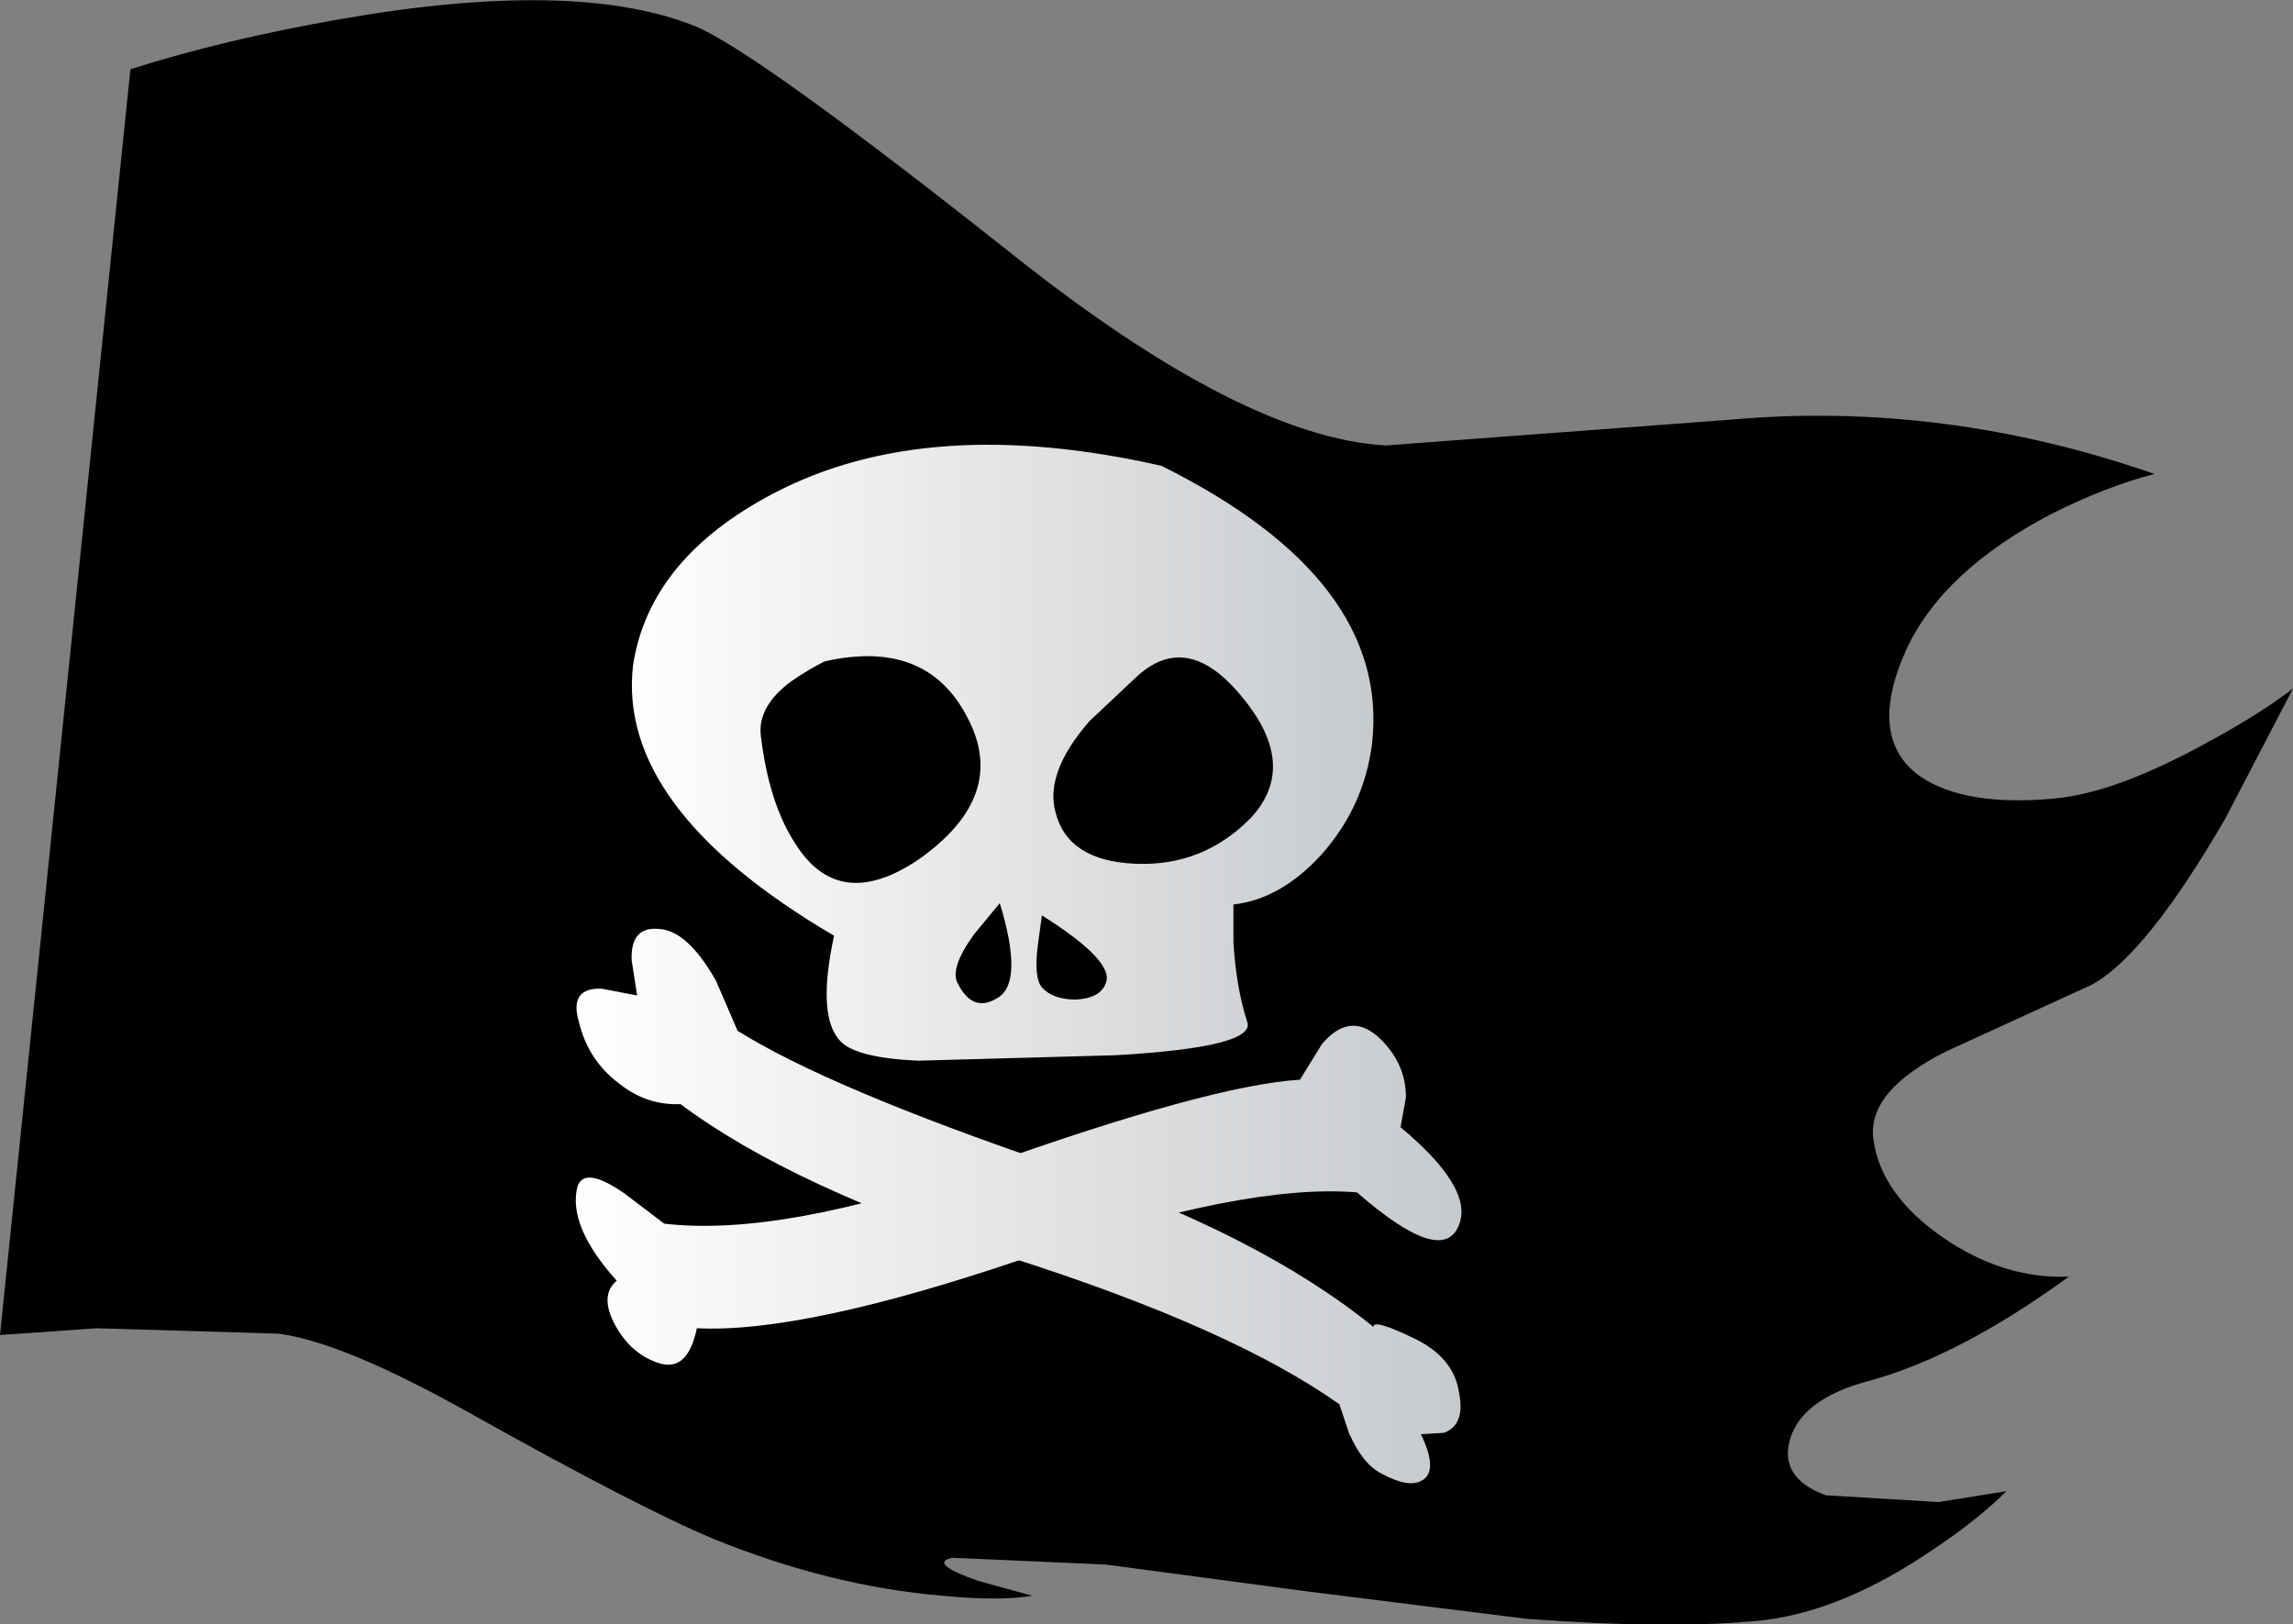 <?xml version="1.0" encoding="UTF-8" standalone="no"?>
<svg xmlns:ffdec="https://www.free-decompiler.com/flash" xmlns:xlink="http://www.w3.org/1999/xlink" ffdec:objectType="shape" height="59.8px" width="84.4px" xmlns="http://www.w3.org/2000/svg">
  <rect width="100%" height="100%" fill="#808080" stroke="none"/>
  <g transform="matrix(1.0, 0.0, 0.0, 1.0, 0.0, -0.8)">
    <path d="M81.9 30.95 Q79.0 35.95 77.0 37.05 L71.65 39.5 Q68.75 40.95 68.95 42.7 69.2 44.75 71.5 46.35 73.75 47.9 76.15 47.8 72.1 50.75 68.75 51.65 66.35 52.3 65.9 53.75 65.45 55.2 67.2 55.85 L71.35 56.1 73.85 55.7 Q72.8 56.75 71.15 57.85 67.85 60.1 64.9 60.45 61.65 60.8 56.2 60.4 L48.2 59.4 40.7 58.4 35.05 58.15 Q34.15 58.35 36.0 59.0 L38.0 59.55 Q36.8 59.75 34.7 59.55 30.55 59.2 26.25 57.45 23.5 56.3 17.25 52.8 12.6 50.2 10.25 49.9 L3.55 49.7 0.0 49.95 4.8 3.35 Q8.25 2.25 12.55 1.5 21.15 0.0 25.55 1.75 27.8 2.65 37.5 10.35 45.8 16.9 51.0 17.2 L63.7 16.25 Q71.55 15.55 79.3 18.25 77.55 18.7 75.55 19.7 71.5 21.8 70.15 24.75 68.7 28.0 70.7 29.4 72.35 30.5 75.6 30.2 77.9 30.0 81.4 28.05 83.15 27.1 84.4 26.15 L81.9 30.95" fill="#000000" fill-rule="evenodd" stroke="none"/>
    <path d="M33.8 32.45 Q37.15 30.1 35.6 27.2 34.1 24.3 30.35 25.15 29.75 25.45 29.1 25.9 27.9 26.8 28.0 27.85 28.3 30.4 29.3 31.9 30.9 34.4 33.8 32.45 M36.8 34.05 L35.85 35.2 Q34.95 36.45 35.25 37.0 35.8 38.1 36.7 37.55 37.7 37.0 36.8 34.05 M38.35 34.5 L38.2 35.6 Q38.05 36.8 38.35 37.15 38.75 37.6 39.6 37.6 40.5 37.55 40.7 37.0 41.05 36.2 38.35 34.5 M50.5 28.2 Q50.2 30.5 48.65 32.25 47.15 33.9 45.4 34.1 L45.4 35.5 Q45.5 37.15 45.9 38.4 46.3 39.35 41.05 39.65 L33.8 39.85 Q31.55 39.75 30.95 39.15 30.05 38.25 30.7 35.25 22.7 30.55 23.3 25.3 23.9 21.35 28.5 18.95 34.15 16.0 42.75 17.95 51.2 22.15 50.5 28.2 M46.05 30.9 Q47.8 29.0 45.75 26.5 43.7 23.95 41.8 25.75 L40.1 27.35 Q38.45 29.25 38.85 30.7 39.3 32.5 41.8 32.6 44.3 32.7 46.05 30.9" fill="url(#gradient0)" fill-rule="evenodd" stroke="none"/>
    <path d="M23.25 36.15 Q23.2 34.9 24.25 35.0 25.3 35.05 26.35 36.9 L27.15 38.75 Q30.5 40.85 38.85 43.7 46.3 46.2 50.55 49.65 50.55 49.35 52.0 50.05 53.5 50.75 53.7 52.05 53.95 53.25 53.15 53.55 L52.3 53.6 Q52.95 54.95 52.35 55.3 51.85 55.6 50.85 55.05 50.15 54.7 49.65 53.55 L49.3 52.5 Q45.35 49.7 37.2 47.1 29.2 44.55 25.05 41.45 23.8 41.5 22.8 40.7 21.65 39.85 21.3 38.4 20.95 37.15 22.15 37.2 L23.45 37.45 23.25 36.15" fill="url(#gradient1)" fill-rule="evenodd" stroke="none"/>
    <path d="M49.95 44.7 Q45.8 44.35 37.8 47.1 29.6 49.9 25.65 49.7 25.3 51.4 24.15 50.95 23.2 50.6 22.65 49.6 22.05 48.5 22.7 47.95 20.9 45.95 21.25 44.5 21.5 43.7 23.0 44.75 L24.45 45.85 Q28.75 46.35 36.15 43.75 44.55 40.75 47.85 40.55 L48.65 39.25 Q49.65 38.05 50.7 38.95 51.75 39.9 51.75 41.2 L51.55 42.3 Q54.25 44.55 53.7 45.9 53.1 47.45 49.95 44.7" fill="url(#gradient2)" fill-rule="evenodd" stroke="none"/>
  </g>
  <defs>
    <linearGradient gradientTransform="matrix(0.017, 0.0, 0.0, -0.017, 36.9, 28.5)" gradientUnits="userSpaceOnUse" id="gradient0" spreadMethod="pad" x1="-819.2" x2="819.2">
      <stop offset="0.0" stop-color="#ffffff"/>
      <stop offset="1.0" stop-color="#c7cacd"/>
    </linearGradient>
    <linearGradient gradientTransform="matrix(0.02, 0.0, 0.0, -0.02, 37.5, 45.2)" gradientUnits="userSpaceOnUse" id="gradient1" spreadMethod="pad" x1="-819.2" x2="819.2">
      <stop offset="0.0" stop-color="#ffffff"/>
      <stop offset="1.0" stop-color="#c7cacd"/>
    </linearGradient>
    <linearGradient gradientTransform="matrix(0.02, 0.0, 0.0, -0.02, 37.5, 44.8)" gradientUnits="userSpaceOnUse" id="gradient2" spreadMethod="pad" x1="-819.2" x2="819.2">
      <stop offset="0.0" stop-color="#ffffff"/>
      <stop offset="1.0" stop-color="#c7cacd"/>
    </linearGradient>
  </defs>
</svg>
